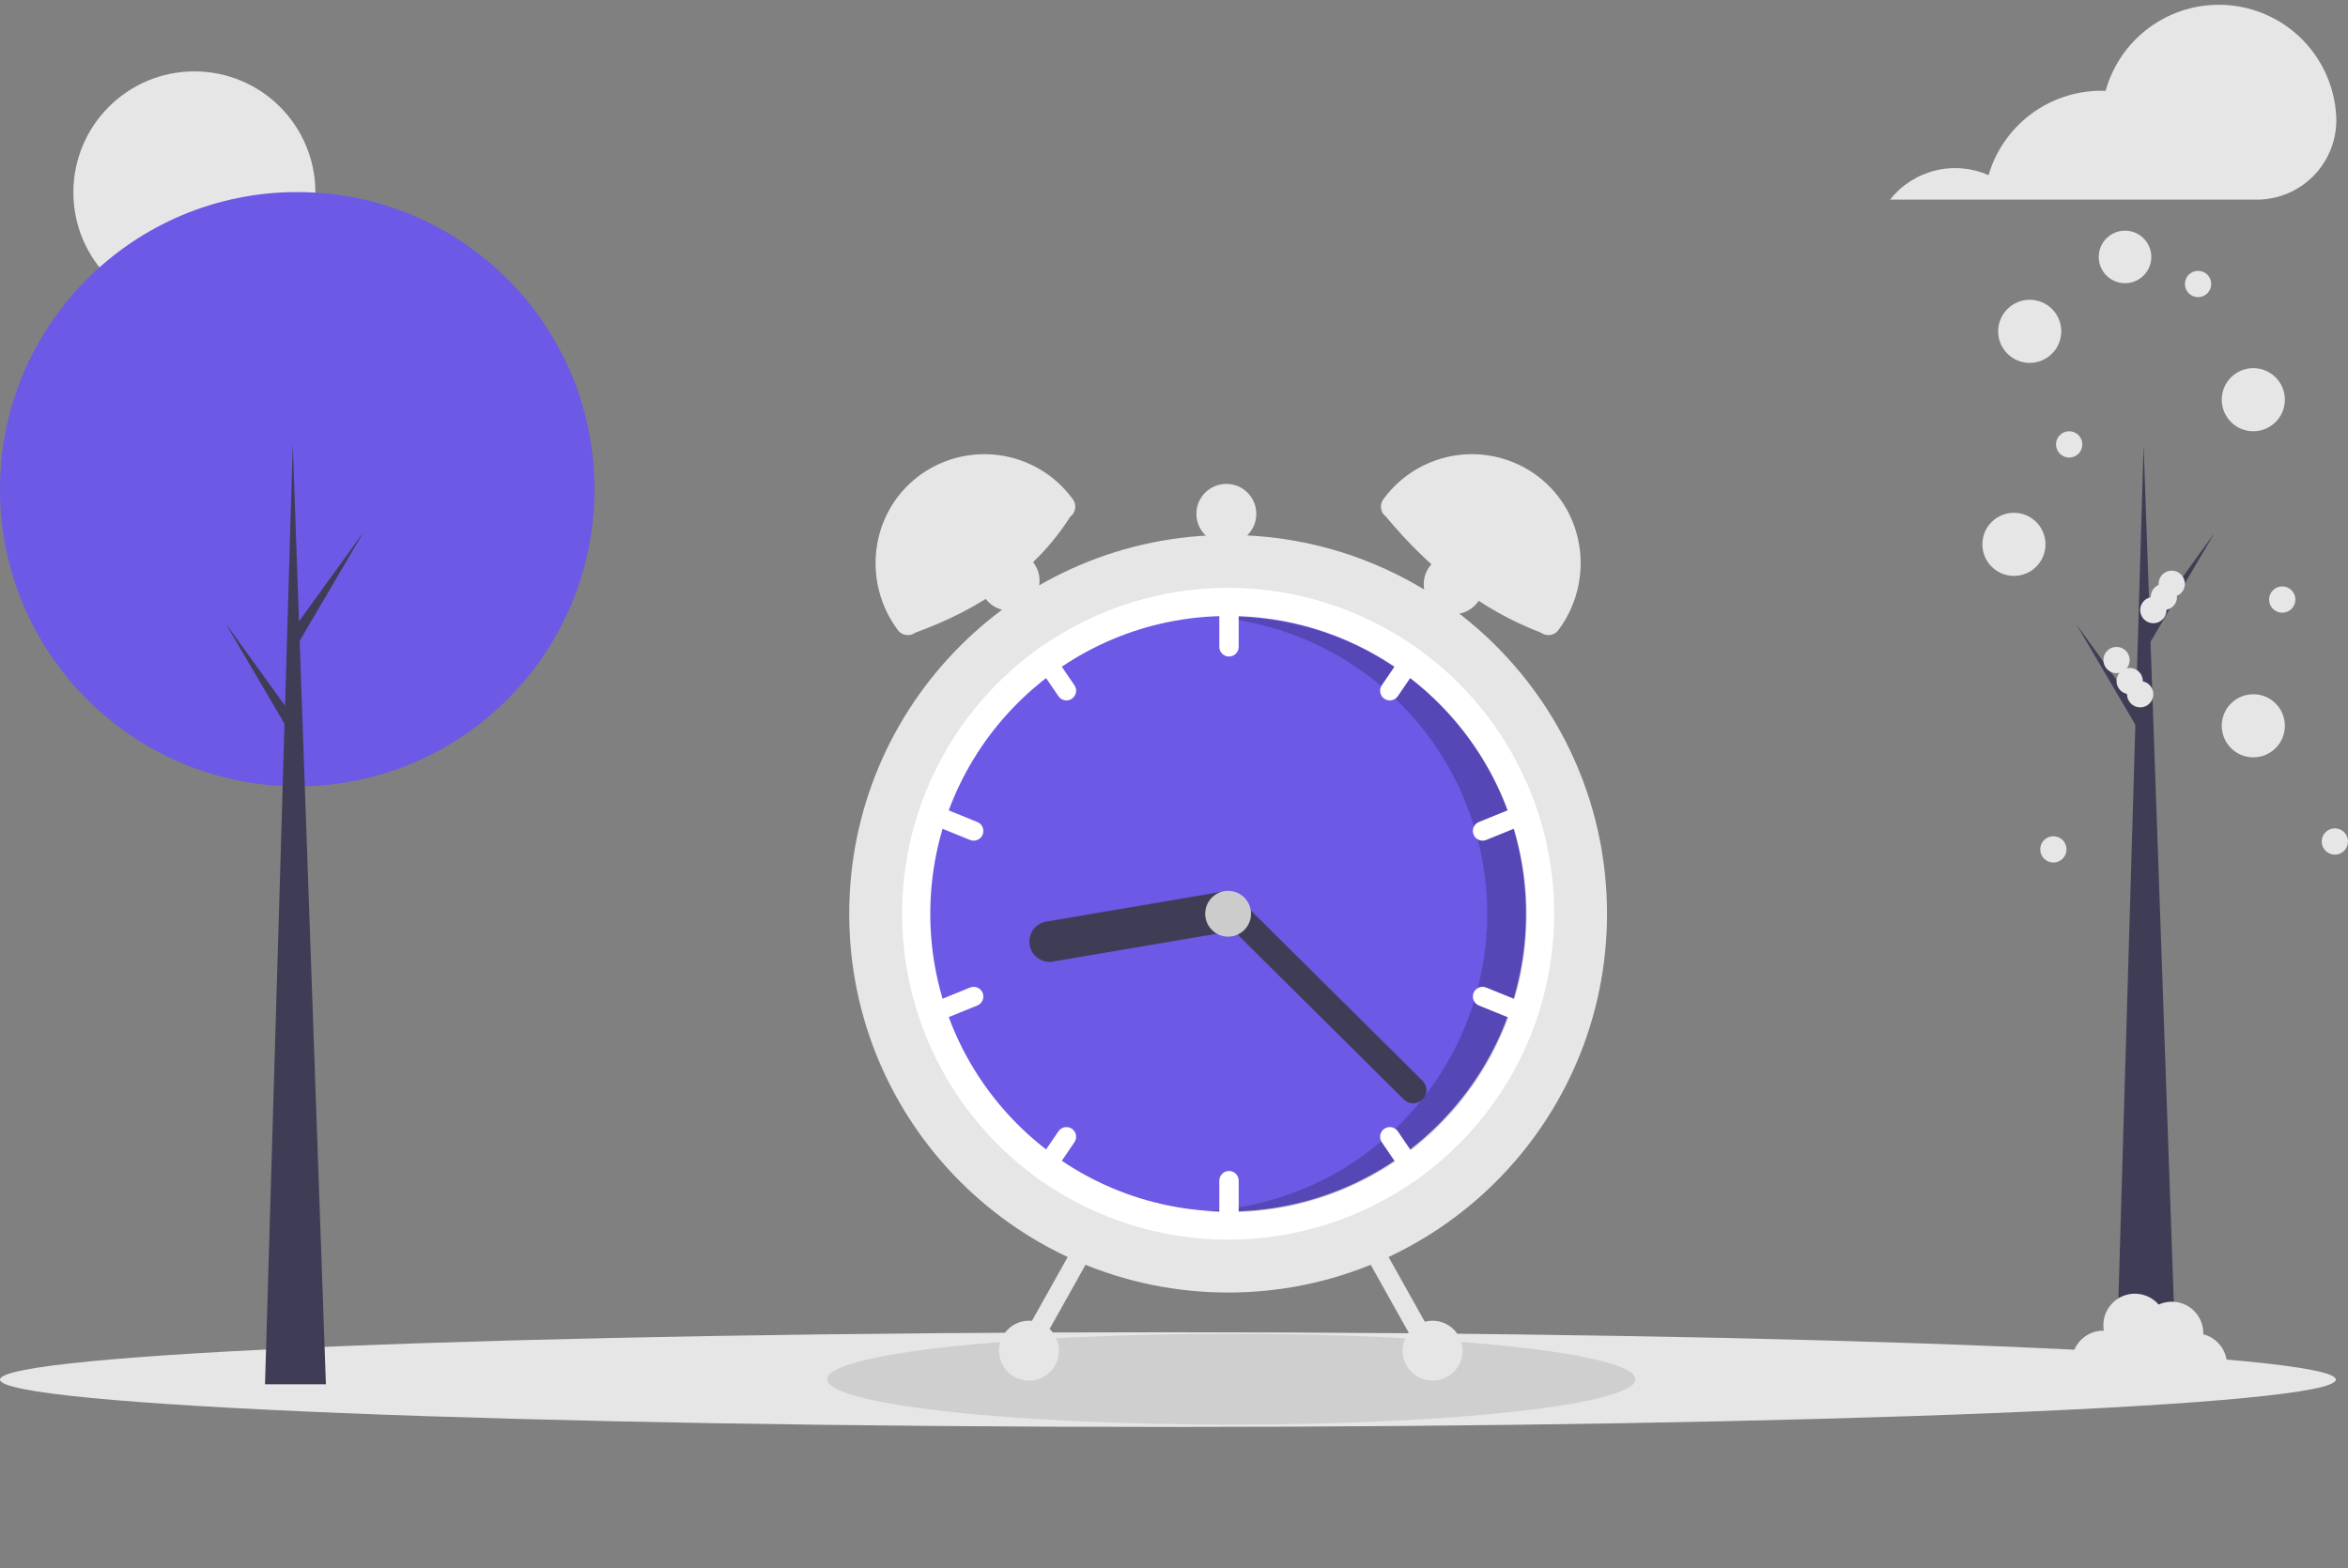 <svg width="491" height="328" viewBox="0 0 491 328" fill="none" xmlns="http://www.w3.org/2000/svg">
<rect x="0" y="0" width="491" height="328" fill="#808080" stroke="none"/>
<g clip-path="url(#clip0_1181_2548)">
<path d="M40.648 65.54C54.623 65.54 65.951 54.211 65.951 40.236C65.951 26.262 54.623 14.933 40.648 14.933C26.673 14.933 15.345 26.262 15.345 40.236C15.345 54.211 26.673 65.54 40.648 65.54Z" fill="#E6E6E6"/>
<path d="M244.233 298.479C379.119 298.479 488.465 294.046 488.465 288.578C488.465 283.109 379.119 278.676 244.233 278.676C109.347 278.676 0 283.109 0 288.578C0 294.046 109.347 298.479 244.233 298.479Z" fill="#E6E6E6"/>
<path d="M257.5 298C304.168 298 342 293.747 342 288.5C342 283.253 304.168 279 257.5 279C210.832 279 173 283.253 173 288.5C173 293.747 210.832 298 257.5 298Z" fill="black" fill-opacity="0.1"/>
<path d="M62.158 164.491C96.487 164.491 124.316 136.662 124.316 102.333C124.316 68.005 96.487 40.175 62.158 40.175C27.829 40.175 0 68.005 0 102.333C0 136.662 27.829 164.491 62.158 164.491Z" fill="#6C59E5"/>
<path d="M68.149 289.556H55.418L61.222 92.972L68.149 289.556Z" fill="#3F3D56"/>
<path d="M62.345 130.23L76.013 111.32L62.158 134.91L60.66 132.289L62.345 130.23Z" fill="#3F3D56"/>
<path d="M60.847 149.326L47.18 130.417L61.034 154.007L62.532 151.386L60.847 149.326Z" fill="#3F3D56"/>
<path d="M455.186 289.763H442.455L448.259 93.179L455.186 289.763Z" fill="#3F3D56"/>
<path d="M449.382 130.436L463.05 111.527L449.195 135.117L447.697 132.496L449.382 130.436Z" fill="#3F3D56"/>
<path d="M447.884 149.533L434.217 130.624L448.071 154.214L449.569 151.593L447.884 149.533Z" fill="#3F3D56"/>
<path d="M488.528 24.186C488.199 18.371 485.815 12.862 481.802 8.641C477.79 4.42 472.408 1.761 466.617 1.139C460.826 0.517 455.003 1.971 450.185 5.243C445.367 8.516 441.867 13.392 440.31 19.005C440.013 18.994 439.715 18.982 439.415 18.982C434.105 18.983 428.939 20.703 424.689 23.885C420.438 27.067 417.332 31.539 415.835 36.633C412.317 35.087 408.385 34.752 404.656 35.679C400.927 36.607 397.611 38.745 395.227 41.759H471.886C474.122 41.766 476.337 41.321 478.397 40.451C480.457 39.581 482.321 38.305 483.877 36.698C485.432 35.091 486.647 33.187 487.449 31.099C488.251 29.011 488.624 26.784 488.545 24.548C488.54 24.428 488.534 24.307 488.528 24.186Z" fill="#E6E6E6"/>
<path d="M424.442 75.907C428.087 75.907 431.042 72.952 431.042 69.307C431.042 65.661 428.087 62.706 424.442 62.706C420.796 62.706 417.841 65.661 417.841 69.307C417.841 72.952 420.796 75.907 424.442 75.907Z" fill="#E6E6E6"/>
<path d="M444.372 59.24C447.408 59.24 449.868 56.779 449.868 53.744C449.868 50.708 447.408 48.248 444.372 48.248C441.337 48.248 438.876 50.708 438.876 53.744C438.876 56.779 441.337 59.24 444.372 59.24Z" fill="#E6E6E6"/>
<path d="M471.198 90.209C474.843 90.209 477.798 87.254 477.798 83.608C477.798 79.963 474.843 77.008 471.198 77.008C467.552 77.008 464.597 79.963 464.597 83.608C464.597 87.254 467.552 90.209 471.198 90.209Z" fill="#E6E6E6"/>
<path d="M421.141 120.463C424.786 120.463 427.742 117.508 427.742 113.862C427.742 110.217 424.786 107.261 421.141 107.261C417.495 107.261 414.54 110.217 414.54 113.862C414.54 117.508 417.495 120.463 421.141 120.463Z" fill="#E6E6E6"/>
<path d="M471.198 158.418C474.843 158.418 477.798 155.463 477.798 151.817C477.798 148.172 474.843 145.216 471.198 145.216C467.552 145.216 464.597 148.172 464.597 151.817C464.597 155.463 467.552 158.418 471.198 158.418Z" fill="#E6E6E6"/>
<path d="M460.735 279.097C460.738 279.025 460.746 278.955 460.746 278.883C460.748 277.777 460.471 276.688 459.942 275.717C459.412 274.746 458.647 273.924 457.716 273.327C456.785 272.729 455.719 272.376 454.616 272.298C453.512 272.221 452.407 272.423 451.402 272.885C450.459 271.796 449.185 271.047 447.775 270.752C446.366 270.457 444.898 270.633 443.598 271.251C442.297 271.87 441.236 272.899 440.576 274.179C439.916 275.459 439.693 276.92 439.943 278.338C439.91 278.338 439.877 278.333 439.844 278.333C438.793 278.331 437.757 278.581 436.822 279.06C435.887 279.54 435.079 280.235 434.467 281.09C433.855 281.944 433.456 282.932 433.303 283.971C433.15 285.011 433.247 286.072 433.586 287.067C433.926 288.061 434.498 288.96 435.255 289.689C436.012 290.418 436.932 290.955 437.939 291.257C438.945 291.559 440.009 291.616 441.042 291.423C442.075 291.231 443.048 290.794 443.878 290.15C444.402 291.171 445.183 292.038 446.144 292.664C447.105 293.291 448.213 293.656 449.359 293.724C450.504 293.791 451.647 293.559 452.675 293.05C453.703 292.54 454.581 291.772 455.221 290.82C456.007 291.391 456.909 291.782 457.863 291.965C458.817 292.147 459.799 292.116 460.74 291.875C461.681 291.634 462.557 291.188 463.305 290.569C464.054 289.949 464.656 289.173 465.07 288.294C465.483 287.415 465.697 286.455 465.697 285.484C465.697 284.513 465.482 283.554 465.068 282.675C464.654 281.796 464.051 281.02 463.302 280.401C462.553 279.783 461.677 279.337 460.735 279.097Z" fill="#E6E6E6"/>
<path d="M477.248 128.164C478.767 128.164 479.999 126.933 479.999 125.414C479.999 123.895 478.767 122.663 477.248 122.663C475.729 122.663 474.498 123.895 474.498 125.414C474.498 126.933 475.729 128.164 477.248 128.164Z" fill="#E6E6E6"/>
<path d="M459.646 62.156C461.165 62.156 462.396 60.924 462.396 59.405C462.396 57.886 461.165 56.655 459.646 56.655C458.127 56.655 456.896 57.886 456.896 59.405C456.896 60.924 458.127 62.156 459.646 62.156Z" fill="#E6E6E6"/>
<path d="M450.294 130.364C451.813 130.364 453.045 129.133 453.045 127.614C453.045 126.095 451.813 124.864 450.294 124.864C448.775 124.864 447.544 126.095 447.544 127.614C447.544 129.133 448.775 130.364 450.294 130.364Z" fill="#E6E6E6"/>
<path d="M452.495 127.614C454.014 127.614 455.246 126.383 455.246 124.864C455.246 123.345 454.014 122.113 452.495 122.113C450.976 122.113 449.745 123.345 449.745 124.864C449.745 126.383 450.976 127.614 452.495 127.614Z" fill="#E6E6E6"/>
<path d="M454.145 124.863C455.664 124.863 456.895 123.632 456.895 122.113C456.895 120.594 455.664 119.363 454.145 119.363C452.626 119.363 451.395 120.594 451.395 122.113C451.395 123.632 452.626 124.863 454.145 124.863Z" fill="#E6E6E6"/>
<path d="M447.544 147.967C449.063 147.967 450.295 146.735 450.295 145.216C450.295 143.697 449.063 142.466 447.544 142.466C446.025 142.466 444.794 143.697 444.794 145.216C444.794 146.735 446.025 147.967 447.544 147.967Z" fill="#E6E6E6"/>
<path d="M488.249 178.77C489.768 178.77 491 177.539 491 176.02C491 174.501 489.768 173.27 488.249 173.27C486.73 173.27 485.499 174.501 485.499 176.02C485.499 177.539 486.73 178.77 488.249 178.77Z" fill="#E6E6E6"/>
<path d="M429.392 180.421C430.911 180.421 432.142 179.189 432.142 177.67C432.142 176.151 430.911 174.92 429.392 174.92C427.873 174.92 426.642 176.151 426.642 177.67C426.642 179.189 427.873 180.421 429.392 180.421Z" fill="#E6E6E6"/>
<path d="M432.693 95.71C434.212 95.71 435.443 94.479 435.443 92.96C435.443 91.441 434.212 90.209 432.693 90.209C431.174 90.209 429.942 91.441 429.942 92.96C429.942 94.479 431.174 95.71 432.693 95.71Z" fill="#E6E6E6"/>
<path d="M445.344 145.216C446.863 145.216 448.094 143.985 448.094 142.466C448.094 140.947 446.863 139.716 445.344 139.716C443.825 139.716 442.594 140.947 442.594 142.466C442.594 143.985 443.825 145.216 445.344 145.216Z" fill="#E6E6E6"/>
<path d="M442.594 140.816C444.113 140.816 445.344 139.584 445.344 138.065C445.344 136.546 444.113 135.315 442.594 135.315C441.075 135.315 439.844 136.546 439.844 138.065C439.844 139.584 441.075 140.816 442.594 140.816Z" fill="#E6E6E6"/>
<path d="M256.817 270.368C300.576 270.368 336.05 234.894 336.05 191.135C336.05 147.376 300.576 111.903 256.817 111.903C213.059 111.903 177.585 147.376 177.585 191.135C177.585 234.894 213.059 270.368 256.817 270.368Z" fill="#E6E6E6"/>
<path d="M324.994 191.135C325.002 201.773 322.517 212.265 317.738 221.769C312.96 231.274 306.02 239.526 297.477 245.864C296.905 246.292 296.323 246.708 295.737 247.114C284.312 255.055 270.731 259.312 256.817 259.312C242.903 259.312 229.323 255.055 217.898 247.114C217.312 246.708 216.729 246.292 216.158 245.864C207.62 239.52 200.685 231.267 195.907 221.764C191.129 212.261 188.641 201.772 188.641 191.135C188.641 180.498 191.129 170.009 195.907 160.506C200.685 151.003 207.62 142.75 216.158 136.406C216.729 135.978 217.312 135.562 217.898 135.156C229.323 127.215 242.903 122.958 256.817 122.958C270.731 122.958 284.312 127.215 295.737 135.156C296.323 135.562 296.905 135.978 297.477 136.406C306.02 142.744 312.96 150.996 317.738 160.501C322.517 170.005 325.002 180.497 324.994 191.135Z" fill="white"/>
<path d="M256.818 253.416C291.214 253.416 319.098 225.532 319.098 191.135C319.098 156.739 291.214 128.855 256.818 128.855C222.421 128.855 194.537 156.739 194.537 191.135C194.537 225.532 222.421 253.416 256.818 253.416Z" fill="#6C59E5"/>
<path opacity="0.2" d="M256.98 129.029C256.036 129.029 255.098 129.054 254.164 129.095C269.905 130.478 284.531 137.793 295.08 149.558C305.629 161.323 311.312 176.658 310.977 192.456C310.641 208.254 304.313 223.334 293.274 234.641C282.236 245.947 267.312 252.635 251.526 253.349C253.324 253.505 255.142 253.59 256.98 253.59C273.498 253.59 289.339 247.028 301.019 235.348C312.699 223.668 319.26 207.827 319.26 191.309C319.26 174.791 312.699 158.95 301.019 147.27C289.339 135.59 273.498 129.029 256.98 129.029Z" fill="black"/>
<path d="M257.001 124.432C256.464 124.433 255.949 124.647 255.569 125.027C255.189 125.407 254.976 125.922 254.975 126.459V135.304C254.975 135.841 255.188 136.357 255.568 136.737C255.948 137.117 256.464 137.331 257.001 137.331C257.539 137.331 258.055 137.117 258.435 136.737C258.815 136.357 259.028 135.841 259.028 135.304V126.459C259.027 125.922 258.814 125.407 258.434 125.027C258.054 124.647 257.539 124.433 257.001 124.432Z" fill="white"/>
<path d="M297.476 136.406C296.905 135.978 296.323 135.562 295.737 135.156C295.385 135.133 295.033 135.203 294.717 135.357C294.4 135.512 294.129 135.746 293.931 136.037L288.952 143.345C288.65 143.789 288.536 144.335 288.636 144.863C288.736 145.391 289.042 145.858 289.486 146.16C289.931 146.463 290.477 146.577 291.005 146.476C291.533 146.376 291.999 146.07 292.302 145.626L297.281 138.318C297.47 138.041 297.587 137.721 297.621 137.387C297.655 137.053 297.605 136.715 297.476 136.406Z" fill="white"/>
<path d="M320.096 169.728C319.996 169.481 319.848 169.257 319.661 169.068C319.474 168.878 319.252 168.728 319.007 168.624C318.762 168.521 318.499 168.467 318.233 168.465C317.967 168.464 317.703 168.514 317.457 168.615L309.261 171.942C308.764 172.145 308.367 172.537 308.158 173.032C307.95 173.527 307.946 174.085 308.148 174.582C308.35 175.08 308.742 175.477 309.237 175.686C309.731 175.895 310.289 175.899 310.787 175.698L318.983 172.37C319.48 172.166 319.876 171.774 320.085 171.279C320.294 170.783 320.297 170.226 320.096 169.728Z" fill="white"/>
<path d="M224.682 143.345L219.703 136.037C219.505 135.746 219.234 135.512 218.917 135.357C218.6 135.203 218.249 135.133 217.897 135.156C217.311 135.562 216.729 135.978 216.158 136.406C216.028 136.715 215.978 137.053 216.012 137.387C216.046 137.721 216.164 138.041 216.353 138.318L221.332 145.626C221.634 146.07 222.101 146.376 222.629 146.476C223.157 146.577 223.703 146.463 224.147 146.16C224.592 145.858 224.897 145.391 224.998 144.863C225.098 144.335 224.984 143.789 224.682 143.345Z" fill="white"/>
<path d="M204.373 171.942L196.177 168.615C195.679 168.413 195.121 168.416 194.626 168.625C194.131 168.835 193.739 169.232 193.537 169.73C193.334 170.228 193.338 170.785 193.547 171.281C193.756 171.776 194.153 172.168 194.651 172.37L202.847 175.698C203.345 175.899 203.903 175.895 204.397 175.686C204.892 175.477 205.284 175.08 205.486 174.582C205.688 174.085 205.684 173.527 205.476 173.032C205.267 172.537 204.87 172.145 204.373 171.942Z" fill="white"/>
<path d="M257.001 244.939C256.464 244.94 255.949 245.154 255.569 245.534C255.189 245.914 254.976 246.429 254.975 246.966V255.811C254.975 256.348 255.188 256.864 255.568 257.244C255.948 257.624 256.464 257.838 257.001 257.838C257.539 257.838 258.055 257.624 258.435 257.244C258.815 256.864 259.028 256.348 259.028 255.811V246.966C259.027 246.429 258.814 245.914 258.434 245.534C258.054 245.154 257.539 244.94 257.001 244.939Z" fill="white"/>
<path d="M297.281 243.952L292.302 236.644C292.152 236.424 291.961 236.236 291.738 236.09C291.515 235.944 291.266 235.843 291.005 235.794C290.743 235.744 290.475 235.746 290.214 235.801C289.954 235.855 289.706 235.96 289.486 236.11C289.266 236.259 289.078 236.451 288.932 236.674C288.786 236.896 288.686 237.145 288.636 237.407C288.587 237.668 288.589 237.937 288.643 238.197C288.697 238.458 288.802 238.705 288.952 238.925L293.931 246.233C294.129 246.524 294.4 246.758 294.717 246.913C295.033 247.067 295.385 247.137 295.737 247.114C296.323 246.708 296.905 246.292 297.476 245.864C297.605 245.555 297.655 245.217 297.621 244.883C297.587 244.549 297.47 244.229 297.281 243.952Z" fill="white"/>
<path d="M318.983 209.9L310.787 206.572C310.289 206.37 309.731 206.374 309.236 206.583C308.741 206.792 308.349 207.189 308.147 207.687C307.945 208.185 307.949 208.743 308.158 209.238C308.367 209.733 308.764 210.125 309.262 210.328L317.457 213.655C317.955 213.857 318.513 213.853 319.008 213.644C319.503 213.435 319.894 213.038 320.096 212.54C320.298 212.042 320.295 211.485 320.086 210.99C319.877 210.495 319.481 210.103 318.983 209.9Z" fill="white"/>
<path d="M224.147 236.11C223.703 235.807 223.157 235.694 222.629 235.794C222.101 235.894 221.634 236.2 221.332 236.644L216.353 243.952C216.164 244.229 216.046 244.549 216.012 244.883C215.978 245.217 216.028 245.555 216.158 245.864C216.729 246.292 217.311 246.708 217.897 247.114C218.249 247.137 218.6 247.067 218.917 246.913C219.234 246.758 219.505 246.524 219.703 246.233L224.682 238.925C224.831 238.705 224.936 238.458 224.991 238.197C225.045 237.937 225.047 237.668 224.998 237.407C224.948 237.145 224.847 236.896 224.701 236.674C224.556 236.451 224.367 236.259 224.147 236.11Z" fill="white"/>
<path d="M205.485 207.685C205.385 207.439 205.238 207.215 205.051 207.025C204.864 206.836 204.642 206.686 204.397 206.582C204.152 206.479 203.889 206.425 203.623 206.423C203.357 206.421 203.093 206.472 202.847 206.572L194.651 209.9C194.153 210.103 193.757 210.495 193.548 210.99C193.339 211.485 193.336 212.042 193.538 212.54C193.74 213.038 194.131 213.435 194.626 213.644C195.121 213.853 195.679 213.857 196.176 213.655L204.372 210.328C204.87 210.124 205.266 209.732 205.475 209.236C205.683 208.741 205.687 208.184 205.485 207.685Z" fill="white"/>
<path d="M259.631 190.129C259.818 191.237 259.558 192.374 258.908 193.291C258.258 194.207 257.271 194.828 256.164 195.018L220.197 201.136C219.648 201.229 219.086 201.214 218.544 201.09C218.001 200.966 217.488 200.737 217.034 200.415C216.58 200.093 216.194 199.685 215.898 199.213C215.602 198.742 215.401 198.217 215.308 197.669C215.215 197.12 215.23 196.558 215.354 196.016C215.478 195.473 215.707 194.96 216.029 194.506C216.351 194.052 216.759 193.666 217.231 193.37C217.702 193.074 218.227 192.873 218.775 192.78L254.743 186.662C255.85 186.475 256.987 186.735 257.904 187.385C258.82 188.035 259.442 189.022 259.631 190.129Z" fill="#3F3D56"/>
<path d="M297.485 229.978C296.969 230.498 296.267 230.791 295.534 230.794C294.801 230.797 294.097 230.509 293.577 229.994L254.858 191.579C254.339 191.063 254.046 190.361 254.043 189.629C254.04 188.896 254.329 188.192 254.845 187.672C255.361 187.152 256.062 186.858 256.795 186.855C257.527 186.852 258.231 187.14 258.752 187.655L297.47 226.069C297.99 226.586 298.283 227.288 298.286 228.021C298.289 228.753 298.001 229.457 297.485 229.978Z" fill="#3F3D56"/>
<path d="M256.817 195.926C259.463 195.926 261.608 193.781 261.608 191.135C261.608 188.489 259.463 186.344 256.817 186.344C254.171 186.344 252.026 188.489 252.026 191.135C252.026 193.781 254.171 195.926 256.817 195.926Z" fill="#CCCCCC"/>
<path d="M223.818 108.062C216.464 119.624 205.244 127.296 191.407 132.337C191.133 132.542 190.822 132.691 190.491 132.775C190.16 132.86 189.816 132.878 189.478 132.83C189.139 132.781 188.814 132.667 188.52 132.492C188.227 132.318 187.97 132.088 187.765 131.814C180.249 121.778 181.946 107.435 191.866 99.767C194.264 97.916 197.006 96.56 199.933 95.778C202.86 94.995 205.912 94.802 208.914 95.209C211.916 95.616 214.807 96.616 217.42 98.149C220.032 99.683 222.314 101.72 224.133 104.143L224.341 104.421C224.546 104.694 224.695 105.005 224.779 105.336C224.864 105.667 224.882 106.011 224.834 106.35C224.785 106.688 224.671 107.013 224.496 107.307C224.322 107.601 224.092 107.857 223.818 108.062Z" fill="#E6E6E6"/>
<path d="M289.502 104.143C291.32 101.72 293.602 99.683 296.215 98.149C298.827 96.616 301.718 95.616 304.72 95.209C307.722 94.802 310.775 94.995 313.702 95.778C316.628 96.56 319.37 97.916 321.769 99.767C331.689 107.435 333.386 121.778 325.869 131.814C325.665 132.088 325.408 132.318 325.114 132.492C324.82 132.667 324.495 132.781 324.157 132.83C323.819 132.878 323.474 132.86 323.143 132.775C322.812 132.691 322.501 132.542 322.228 132.337C309.382 127.419 298.848 118.908 289.816 108.062C289.264 107.649 288.899 107.033 288.801 106.35C288.703 105.667 288.88 104.973 289.294 104.421L289.502 104.143Z" fill="#E6E6E6"/>
<path d="M286.278 259.779C285.81 260.042 285.465 260.481 285.319 260.998C285.173 261.515 285.237 262.069 285.499 262.538L297.197 283.441C297.459 283.91 297.897 284.256 298.415 284.402C298.932 284.548 299.486 284.482 299.955 284.22C300.424 283.958 300.77 283.52 300.916 283.002C301.062 282.485 300.997 281.931 300.734 281.462L289.037 260.558C288.773 260.09 288.335 259.745 287.818 259.599C287.301 259.453 286.747 259.518 286.278 259.779Z" fill="#E6E6E6"/>
<path d="M224.598 260.558L212.9 281.462C212.638 281.931 212.573 282.485 212.719 283.002C212.865 283.52 213.211 283.958 213.68 284.22C214.149 284.482 214.703 284.548 215.22 284.402C215.737 284.256 216.175 283.91 216.438 283.441L228.136 262.538C228.266 262.306 228.349 262.05 228.38 261.786C228.411 261.521 228.39 261.253 228.318 260.997C228.245 260.741 228.123 260.501 227.958 260.292C227.794 260.083 227.589 259.909 227.357 259.779C227.125 259.649 226.869 259.566 226.605 259.535C226.34 259.504 226.072 259.525 225.816 259.597C225.56 259.669 225.32 259.792 225.111 259.957C224.902 260.121 224.728 260.326 224.598 260.558Z" fill="#E6E6E6"/>
<path d="M299.566 288.794C303.026 288.794 305.831 285.989 305.831 282.529C305.831 279.069 303.026 276.264 299.566 276.264C296.106 276.264 293.301 279.069 293.301 282.529C293.301 285.989 296.106 288.794 299.566 288.794Z" fill="#E6E6E6"/>
<path d="M303.989 128.486C307.449 128.486 310.253 125.681 310.253 122.221C310.253 118.761 307.449 115.956 303.989 115.956C300.529 115.956 297.724 118.761 297.724 122.221C297.724 125.681 300.529 128.486 303.989 128.486Z" fill="#E6E6E6"/>
<path d="M256.448 113.745C259.908 113.745 262.713 110.94 262.713 107.48C262.713 104.02 259.908 101.216 256.448 101.216C252.988 101.216 250.184 104.02 250.184 107.48C250.184 110.94 252.988 113.745 256.448 113.745Z" fill="#E6E6E6"/>
<path d="M211.12 127.749C214.58 127.749 217.385 124.944 217.385 121.484C217.385 118.024 214.58 115.219 211.12 115.219C207.66 115.219 204.855 118.024 204.855 121.484C204.855 124.944 207.66 127.749 211.12 127.749Z" fill="#E6E6E6"/>
<path d="M215.174 288.794C218.634 288.794 221.439 285.989 221.439 282.529C221.439 279.069 218.634 276.264 215.174 276.264C211.714 276.264 208.909 279.069 208.909 282.529C208.909 285.989 211.714 288.794 215.174 288.794Z" fill="#E6E6E6"/>
</g>
<defs>
<clipPath id="clip0_1181_2548">
<rect width="491" height="328" fill="white"/>
</clipPath>
</defs>
</svg>
